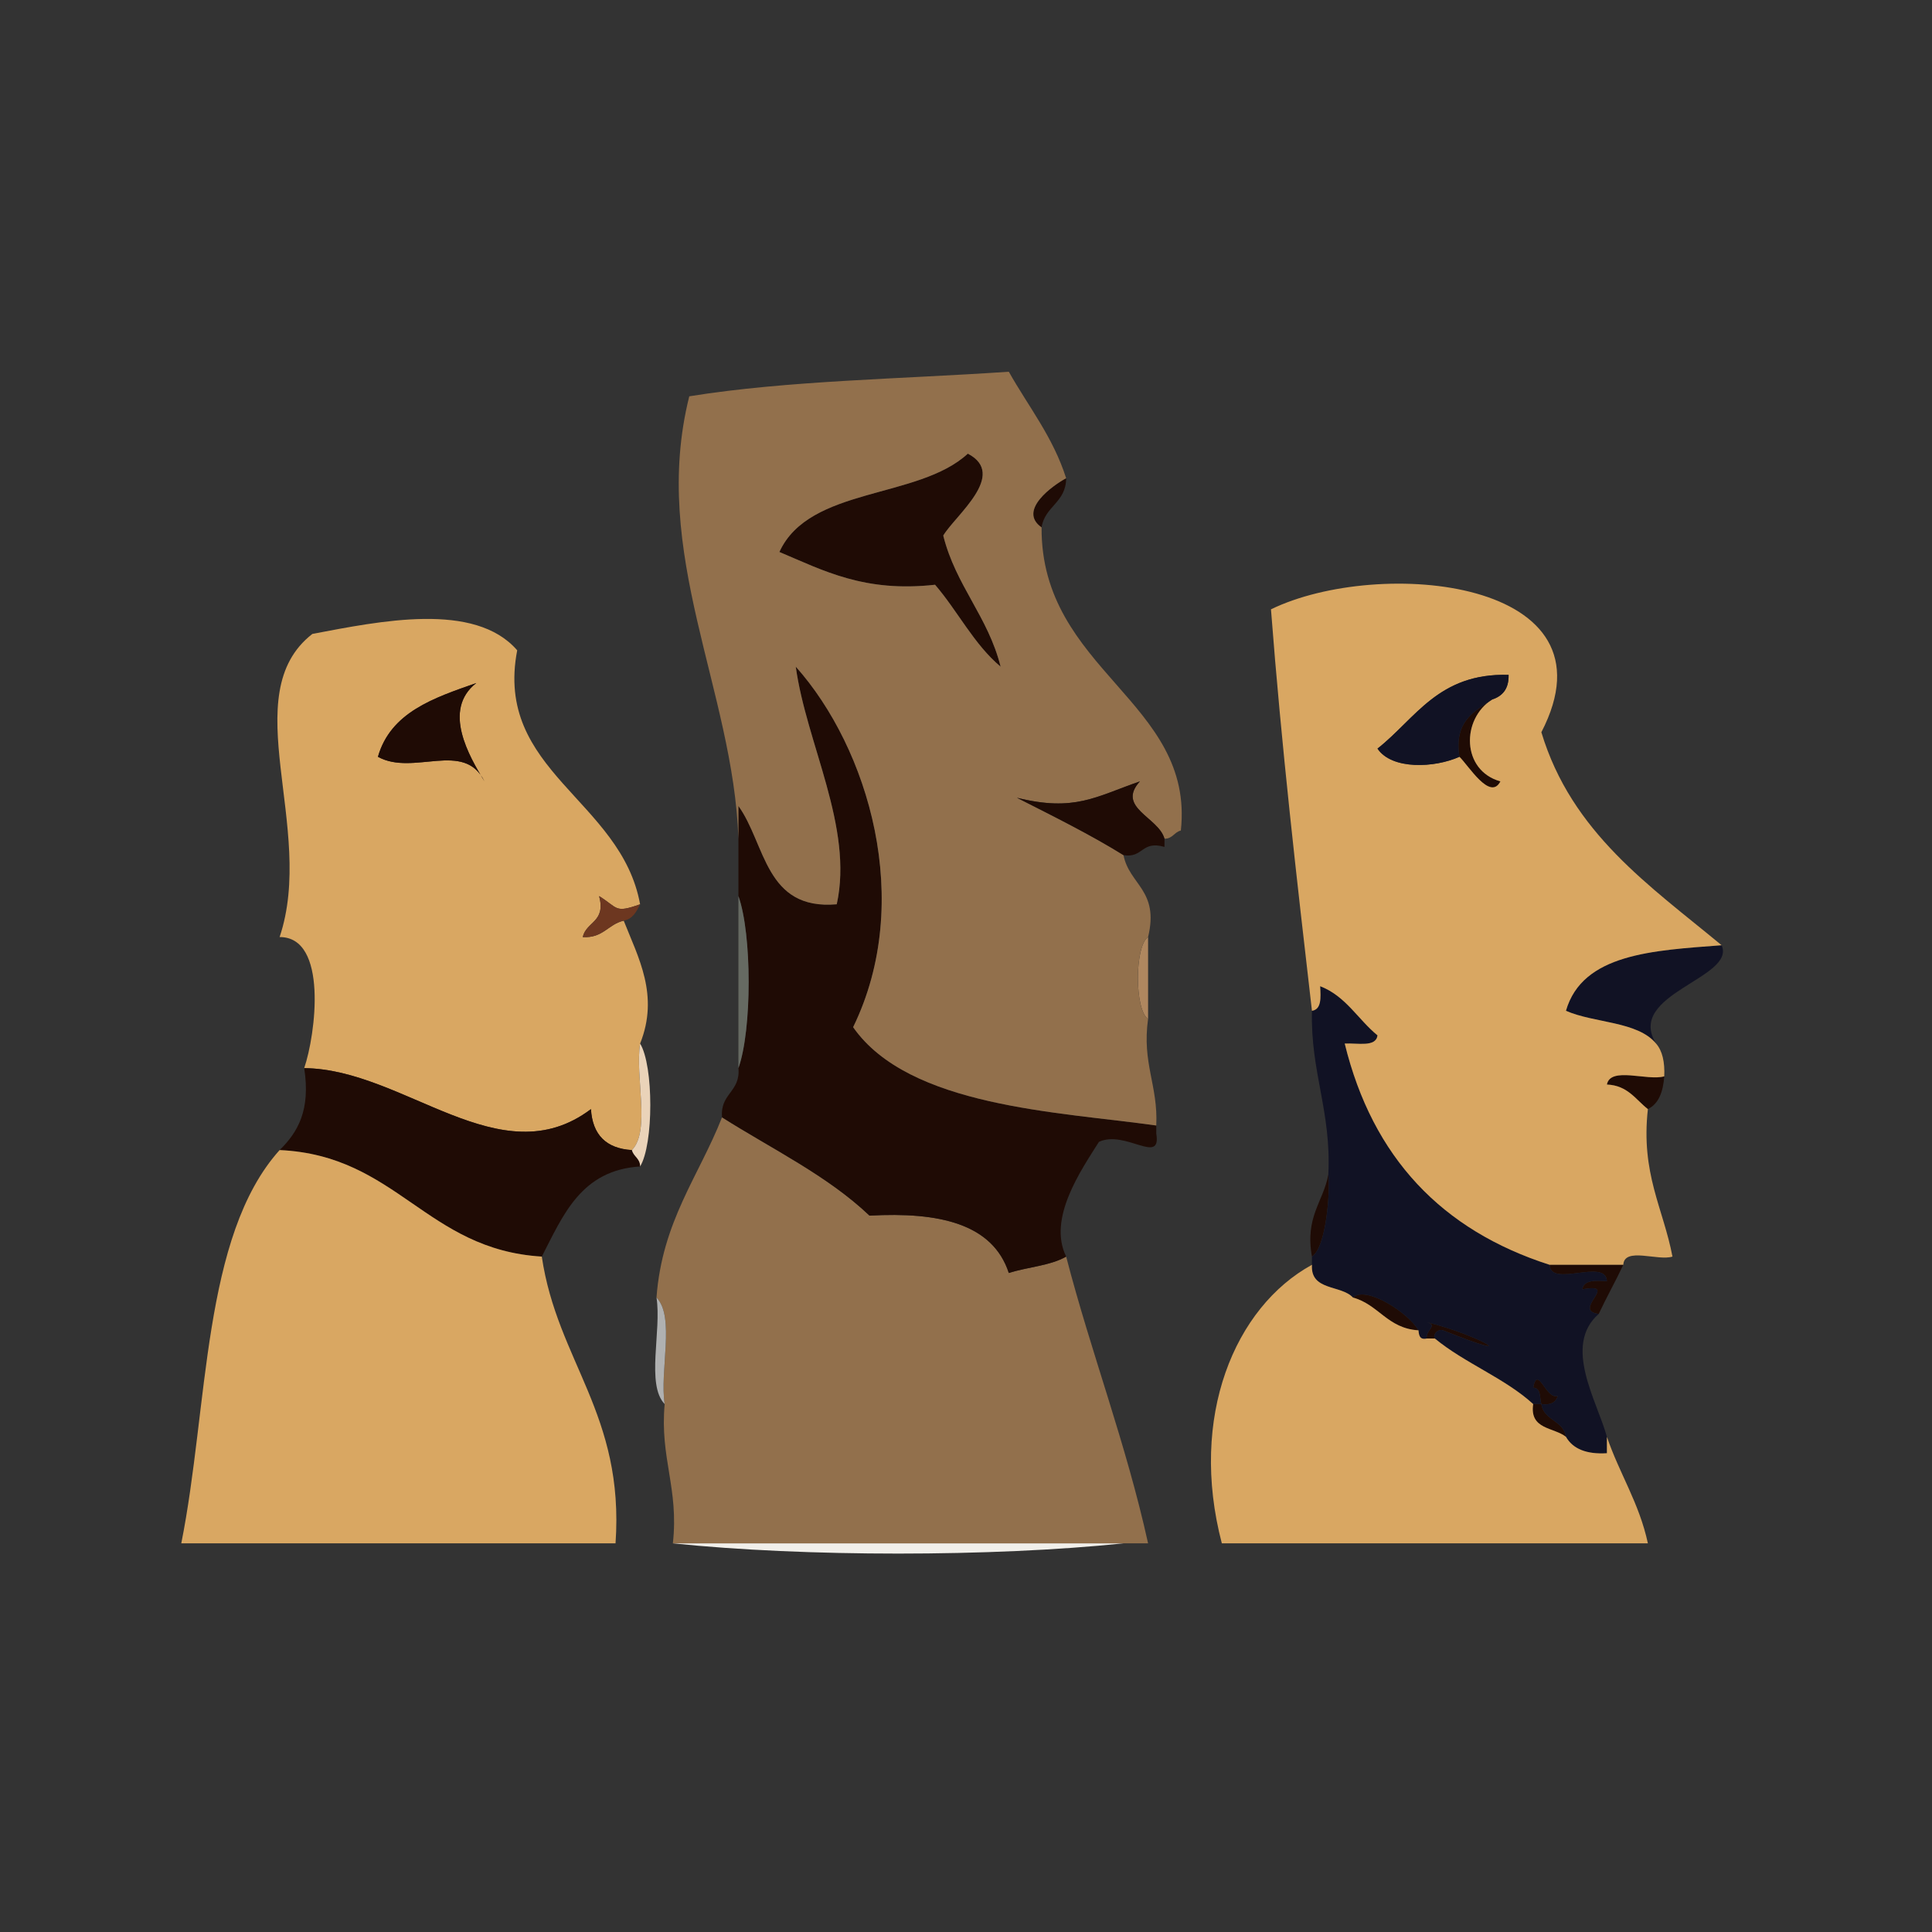 <?xml version="1.0" encoding="utf-8"?>
<!-- Generator: Adobe Illustrator 14.0.0, SVG Export Plug-In . SVG Version: 6.00 Build 43363)  -->
<!DOCTYPE svg PUBLIC "-//W3C//DTD SVG 1.1//EN" "http://www.w3.org/Graphics/SVG/1.1/DTD/svg11.dtd">
<svg version="1.1" id="Layer_1" xmlns="http://www.w3.org/2000/svg" xmlns:xlink="http://www.w3.org/1999/xlink" x="0px" y="0px"
	 width="183.507px" height="183.506px" viewBox="0 0 183.507 183.506" enable-background="new 0 0 183.507 183.506"
	 xml:space="preserve">
<rect x="0" y="0" width="183.507" height="183.506" fill="#333333" stroke="none"/>
<g>
	<path fill-rule="evenodd" clip-rule="evenodd" fill="#AF875F" d="M109.049,89.004c0,2.592,0,5.188,0,7.781
		C107.761,95.948,107.761,89.842,109.049,89.004z"/>
	<path fill-rule="evenodd" clip-rule="evenodd" fill="#F1EFEA" d="M63.912,146.592c14.268,0,28.534,0,42.802,0
		C94.26,147.889,76.366,147.889,63.912,146.592z"/>
	<path fill-rule="evenodd" clip-rule="evenodd" fill="#1F0B05" d="M91.928,43.089c3.813,1.997-1.193,5.859-2.335,7.782
		c1.195,4.771,4.253,7.679,5.448,12.451c-2.54-2.129-4.066-5.273-6.226-7.781c-6.716,0.749-10.589-1.346-14.786-3.113
		C76.88,46.2,87.208,47.448,91.928,43.089z"/>
	<path fill-rule="evenodd" clip-rule="evenodd" fill="#1F0B05" d="M98.932,50.093c-2.307-1.611,1.109-4.017,2.335-4.669
		C101.254,47.746,99.243,48.07,98.932,50.093z"/>
	<path fill-rule="evenodd" clip-rule="evenodd" fill="#D9A762" d="M28.893,101.456c1.09-3.176,2.29-12.471-2.335-12.451
		c3.475-10.339-4.275-23.047,3.113-28.794c6.393-1.205,15.417-3.105,19.455,1.557c-2.212,11.487,9.87,14.184,11.673,24.125
		c-2.442,0.863-2.056,0.363-3.891-0.779c0.667,2.482-1.225,2.406-1.557,3.893c1.937,0.119,2.409-1.225,3.892-1.557
		c1.383,3.506,3.391,7.082,1.556,11.674c-0.5,3.131,1.013,8.273-0.777,10.115c-2.446-0.148-3.742-1.447-3.892-3.891
		C47.515,111.846,38.402,101.536,28.893,101.456z M45.235,64.879c-4.036,1.412-8.128,2.769-9.339,7.004
		c3.371,1.867,8.185-1.615,10.117,2.335C44.577,71.857,41.97,67.43,45.235,64.879z"/>
	<path fill-rule="evenodd" clip-rule="evenodd" fill="#92704C" d="M62.355,123.245c0.537-7.244,4.029-11.535,6.226-17.119
		c4.766,3.016,10.021,5.541,14.008,9.338c6.591-0.367,11.696,0.756,13.23,5.447c1.771-0.564,3.976-0.695,5.447-1.557
		c2.407,9.264,5.672,17.672,7.782,27.238c-0.778,0-1.557,0-2.335,0c-14.268,0-28.534,0-42.802,0
		c0.582-5.252-1.252-8.086-0.778-13.23C62.634,130.229,64.146,125.086,62.355,123.245z"/>
	<path fill-rule="evenodd" clip-rule="evenodd" fill="#1F0B05" d="M138.621,71.883c-0.533-3.386,1.398-4.308,3.113-5.447
		c-2.95,1.854-2.926,6.75,0.778,7.782C141.541,76.125,139.459,72.675,138.621,71.883z"/>
	<path fill-rule="evenodd" clip-rule="evenodd" fill="#6D3720" d="M59.243,87.448c-1.482,0.332-1.955,1.676-3.892,1.557
		c0.332-1.486,2.224-1.41,1.557-3.893c1.835,1.143,1.448,1.643,3.891,0.779C60.454,86.584,60.115,87.282,59.243,87.448z"/>
	<path fill-rule="evenodd" clip-rule="evenodd" fill="#1F0B05" d="M147.182,120.133c2.335,0,4.67,0,7.004,0
		c-0.746,1.59-1.59,3.078-2.334,4.668c-2.63-0.316,2.069-3.018-1.557-2.334c0.131-0.908,1.229-0.846,2.334-0.779
		C152.523,119.459,147.287,122.36,147.182,120.133z"/>
	<path fill-rule="evenodd" clip-rule="evenodd" fill="#1F0B05" d="M145.625,133.362c0.259,0,0.519,0,0.778,0
		c-0.175-0.604-0.022-1.535-0.778-1.557c0.436-2.254,1.213,1.193,2.335,0.779c-0.172,0.605-0.652,0.904-1.557,0.777
		c0.229,1.588,2.105,1.525,2.335,3.113C147.582,135.555,145.261,135.801,145.625,133.362z"/>
	<path fill-rule="evenodd" clip-rule="evenodd" fill="#1F0B05" d="M135.508,127.137c-0.079-0.875,1.131-1.213,0-1.557
		c4.942,1.203,9.625,4.002,1.557,0.777c-0.394-0.158-0.983,0.271-0.778,0.779C136.026,127.137,135.768,127.137,135.508,127.137z"/>
	<path fill-rule="evenodd" clip-rule="evenodd" fill="#1F0B05" d="M128.504,123.245c1.224-1.172,5.274,1.432,6.226,3.113
		C131.789,126.186,130.951,123.911,128.504,123.245z"/>
	<path fill-rule="evenodd" clip-rule="evenodd" fill="#1F0B05" d="M126.169,111.573c0.193,1.443-0.176,6.922-1.556,7.781
		C123.935,115.561,125.677,114.192,126.169,111.573z"/>
	<path fill-rule="evenodd" clip-rule="evenodd" fill="#1F0B05" d="M28.893,101.456c9.51,0.08,18.622,10.391,27.237,3.891
		c0.149,2.443,1.445,3.742,3.892,3.891c0.146,0.629,0.781,0.775,0.777,1.557c-5.611,0.355-7.309,4.625-9.338,8.561
		c-11.006-0.668-13.739-9.607-24.903-10.117C28.265,107.571,29.523,105.459,28.893,101.456z"/>
	<path fill-rule="evenodd" clip-rule="evenodd" fill="#D9A762" d="M26.558,109.237c11.164,0.51,13.897,9.449,24.903,10.117
		c1.467,9.947,7.861,14.965,7.004,27.238c-13.748,0-27.498,0-41.246,0C19.81,133.618,19.193,117.438,26.558,109.237z"/>
	<path fill-rule="evenodd" clip-rule="evenodd" fill="#1F0B05" d="M70.138,79.665c0-1.038,0-2.076,0-3.112
		c2.604,3.622,2.521,9.93,9.339,9.338c1.608-7.325-2.89-15.263-3.892-22.569c6.897,7.735,11.283,22.278,5.448,34.243
		c5.309,7.586,19.496,8.027,28.794,9.338c0,0.258,0,0.518,0,0.777c0.507,3.037-2.96-0.396-5.448,0.779
		c-1.686,2.68-4.891,7.266-3.112,10.895c-1.472,0.861-3.677,0.992-5.447,1.557c-1.534-4.691-6.64-5.814-13.23-5.447
		c-3.986-3.797-9.242-6.322-14.008-9.338c-0.203-2.279,1.761-2.393,1.557-4.67c1.295-3.65,1.295-12.695,0-16.344
		C70.138,83.297,70.138,81.48,70.138,79.665z"/>
	<path fill-rule="evenodd" clip-rule="evenodd" fill="#1F0B05" d="M46.014,74.218c-1.933-3.95-6.746-0.468-10.117-2.335
		c1.211-4.235,5.303-5.592,9.339-7.004C41.97,67.43,44.577,71.857,46.014,74.218z"/>
	<path fill-rule="evenodd" clip-rule="evenodd" fill="#666A62" d="M70.138,85.112c1.295,3.648,1.295,12.693,0,16.344
		C70.138,96.008,70.138,90.561,70.138,85.112z"/>
	<path fill-rule="evenodd" clip-rule="evenodd" fill="#111224" d="M157.299,99.122c-1.764-2.131-5.858-1.926-8.561-3.113
		c1.568-5.434,8.277-5.73,14.786-6.227C164.923,92.909,154.36,94.403,157.299,99.122z"/>
	<path fill-rule="evenodd" clip-rule="evenodd" fill="#111224" d="M124.613,96.008c0.907-0.131,0.845-1.232,0.777-2.336
		c2.438,0.934,3.591,3.154,5.448,4.67c-0.145,1.152-1.881,0.713-3.113,0.779c2.651,10.838,9.24,17.736,19.456,21.012
		c0.105,2.227,5.342-0.674,5.447,1.555c-1.104-0.066-2.203-0.129-2.334,0.779c3.626-0.684-1.073,2.018,1.557,2.334
		c-3.452,3.014-0.123,8.322,0.777,11.674c0,0.518,0,1.037,0,1.557c-1.933,0.117-3.229-0.402-3.891-1.557
		c-0.229-1.588-2.106-1.525-2.335-3.113c0.904,0.127,1.385-0.172,1.557-0.777c-1.122,0.414-1.899-3.033-2.335-0.779
		c0.756,0.021,0.604,0.953,0.778,1.557c-0.26,0-0.52,0-0.778,0c-2.714-2.475-6.499-3.879-9.339-6.225
		c-0.205-0.508,0.385-0.938,0.778-0.779c8.068,3.225,3.386,0.426-1.557-0.777c1.131,0.344-0.079,0.682,0,1.557
		c-0.663,0.143-0.734-0.305-0.778-0.779c-0.951-1.682-5.002-4.285-6.226-3.113c-1.115-1.219-4.057-0.611-3.891-3.111
		c0-0.262,0-0.521,0-0.779c1.38-0.859,1.749-6.338,1.556-7.781C126.471,105.565,124.466,101.862,124.613,96.008z"/>
	<path fill-rule="evenodd" clip-rule="evenodd" fill="#1F0B05" d="M158.077,102.233c-0.108,1.449-0.513,2.602-1.557,3.113
		c-1.167-0.908-1.903-2.248-3.892-2.334C152.964,101.272,156.464,102.696,158.077,102.233z"/>
	<path fill-rule="evenodd" clip-rule="evenodd" fill="#EAD3B9" d="M60.799,110.793c0.004-0.781-0.631-0.928-0.777-1.557
		c1.79-1.842,0.277-6.984,0.777-10.115C62.091,101.225,62.091,108.688,60.799,110.793z"/>
	<path fill-rule="evenodd" clip-rule="evenodd" fill="#D9A762" d="M152.629,136.475c1.182,3.486,3.067,6.271,3.892,10.117
		c-13.489,0-26.979,0-40.468,0c-3.144-12.002,1.214-22.436,8.561-26.459c-0.166,2.5,2.775,1.893,3.891,3.111
		c2.447,0.666,3.285,2.941,6.226,3.113c0.044,0.475,0.115,0.922,0.778,0.779c0.26,0,0.519,0,0.778,0
		c2.84,2.346,6.625,3.75,9.339,6.225c-0.364,2.439,1.957,2.193,3.113,3.113c0.661,1.154,1.958,1.674,3.891,1.557
		C152.629,137.512,152.629,136.993,152.629,136.475z"/>
	<path fill-rule="evenodd" clip-rule="evenodd" fill="#B0B1B1" d="M62.355,123.245c1.791,1.842,0.278,6.984,0.778,10.117
		C61.344,131.52,62.855,126.375,62.355,123.245z"/>
	<path fill-rule="evenodd" clip-rule="evenodd" fill="#92704C" d="M70.138,79.665c-0.48-14.122-8.41-27.087-4.669-42.023
		c9.384-1.511,20.156-1.634,30.351-2.335c1.867,3.32,4.193,6.182,5.447,10.117c-1.226,0.652-4.642,3.058-2.335,4.669
		c-0.08,13.601,14.552,16.536,13.229,28.794c-0.631,0.147-0.774,0.78-1.556,0.778c-0.56-2.047-4.604-2.95-2.335-5.447
		c-4.214,1.459-6.189,2.911-11.673,1.557c3.439,1.748,6.914,3.461,10.116,5.447c0.55,2.822,3.414,3.33,2.335,7.783
		c-1.288,0.838-1.288,6.943,0,7.781c-0.593,4.225,0.96,6.303,0.778,10.117c-9.298-1.311-23.485-1.752-28.794-9.338
		c5.835-11.965,1.449-26.507-5.448-34.243c1.002,7.306,5.5,15.244,3.892,22.569c-6.818,0.592-6.735-5.716-9.339-9.338
		C70.138,77.589,70.138,78.627,70.138,79.665z M74.029,52.428c4.197,1.768,8.07,3.862,14.786,3.113
		c2.159,2.508,3.686,5.652,6.226,7.781c-1.195-4.772-4.253-7.68-5.448-12.451c1.142-1.923,6.148-5.785,2.335-7.782
		C87.208,47.448,76.88,46.2,74.029,52.428z"/>
	<path fill-rule="evenodd" clip-rule="evenodd" fill="#D9A762" d="M124.613,96.008c-1.452-12.559-2.897-25.12-3.892-38.133
		c10.268-4.988,33.237-2.896,25.682,11.674c2.881,9.569,10.313,14.588,17.121,20.233c-6.509,0.496-13.218,0.793-14.786,6.227
		c2.702,1.188,6.797,0.982,8.561,3.113c0.604,0.691,0.836,1.756,0.778,3.111c-1.613,0.463-5.113-0.961-5.448,0.779
		c1.988,0.086,2.725,1.426,3.892,2.334c-0.686,6.131,1.465,9.428,2.335,14.008c-1.37,0.447-4.574-0.941-4.67,0.779
		c-2.334,0-4.669,0-7.004,0c-10.216-3.275-16.805-10.174-19.456-21.012c1.232-0.066,2.969,0.373,3.113-0.779
		c-1.857-1.516-3.01-3.736-5.448-4.67C125.458,94.776,125.521,95.877,124.613,96.008z M141.734,66.436
		c0.978-0.319,1.59-1.005,1.557-2.335c-6.677-0.191-8.824,4.146-12.452,7.004c1.364,2.032,5.425,1.835,7.782,0.778
		c0.838,0.792,2.92,4.242,3.892,2.335C138.809,73.186,138.784,68.29,141.734,66.436z"/>
	<path fill-rule="evenodd" clip-rule="evenodd" fill="#1F0B05" d="M106.714,81.222c-3.202-1.986-6.677-3.699-10.116-5.447
		c5.483,1.354,7.459-0.098,11.673-1.557c-2.27,2.497,1.775,3.4,2.335,5.447c0,0.259,0,0.519,0,0.778
		C108.405,79.801,108.59,81.539,106.714,81.222z"/>
	<path fill-rule="evenodd" clip-rule="evenodd" fill="#111224" d="M138.621,71.883c-2.357,1.057-6.418,1.254-7.782-0.778
		c3.628-2.857,5.775-7.195,12.452-7.004c0.033,1.33-0.579,2.016-1.557,2.335C140.02,67.575,138.088,68.497,138.621,71.883z"/>
</g>
</svg>
